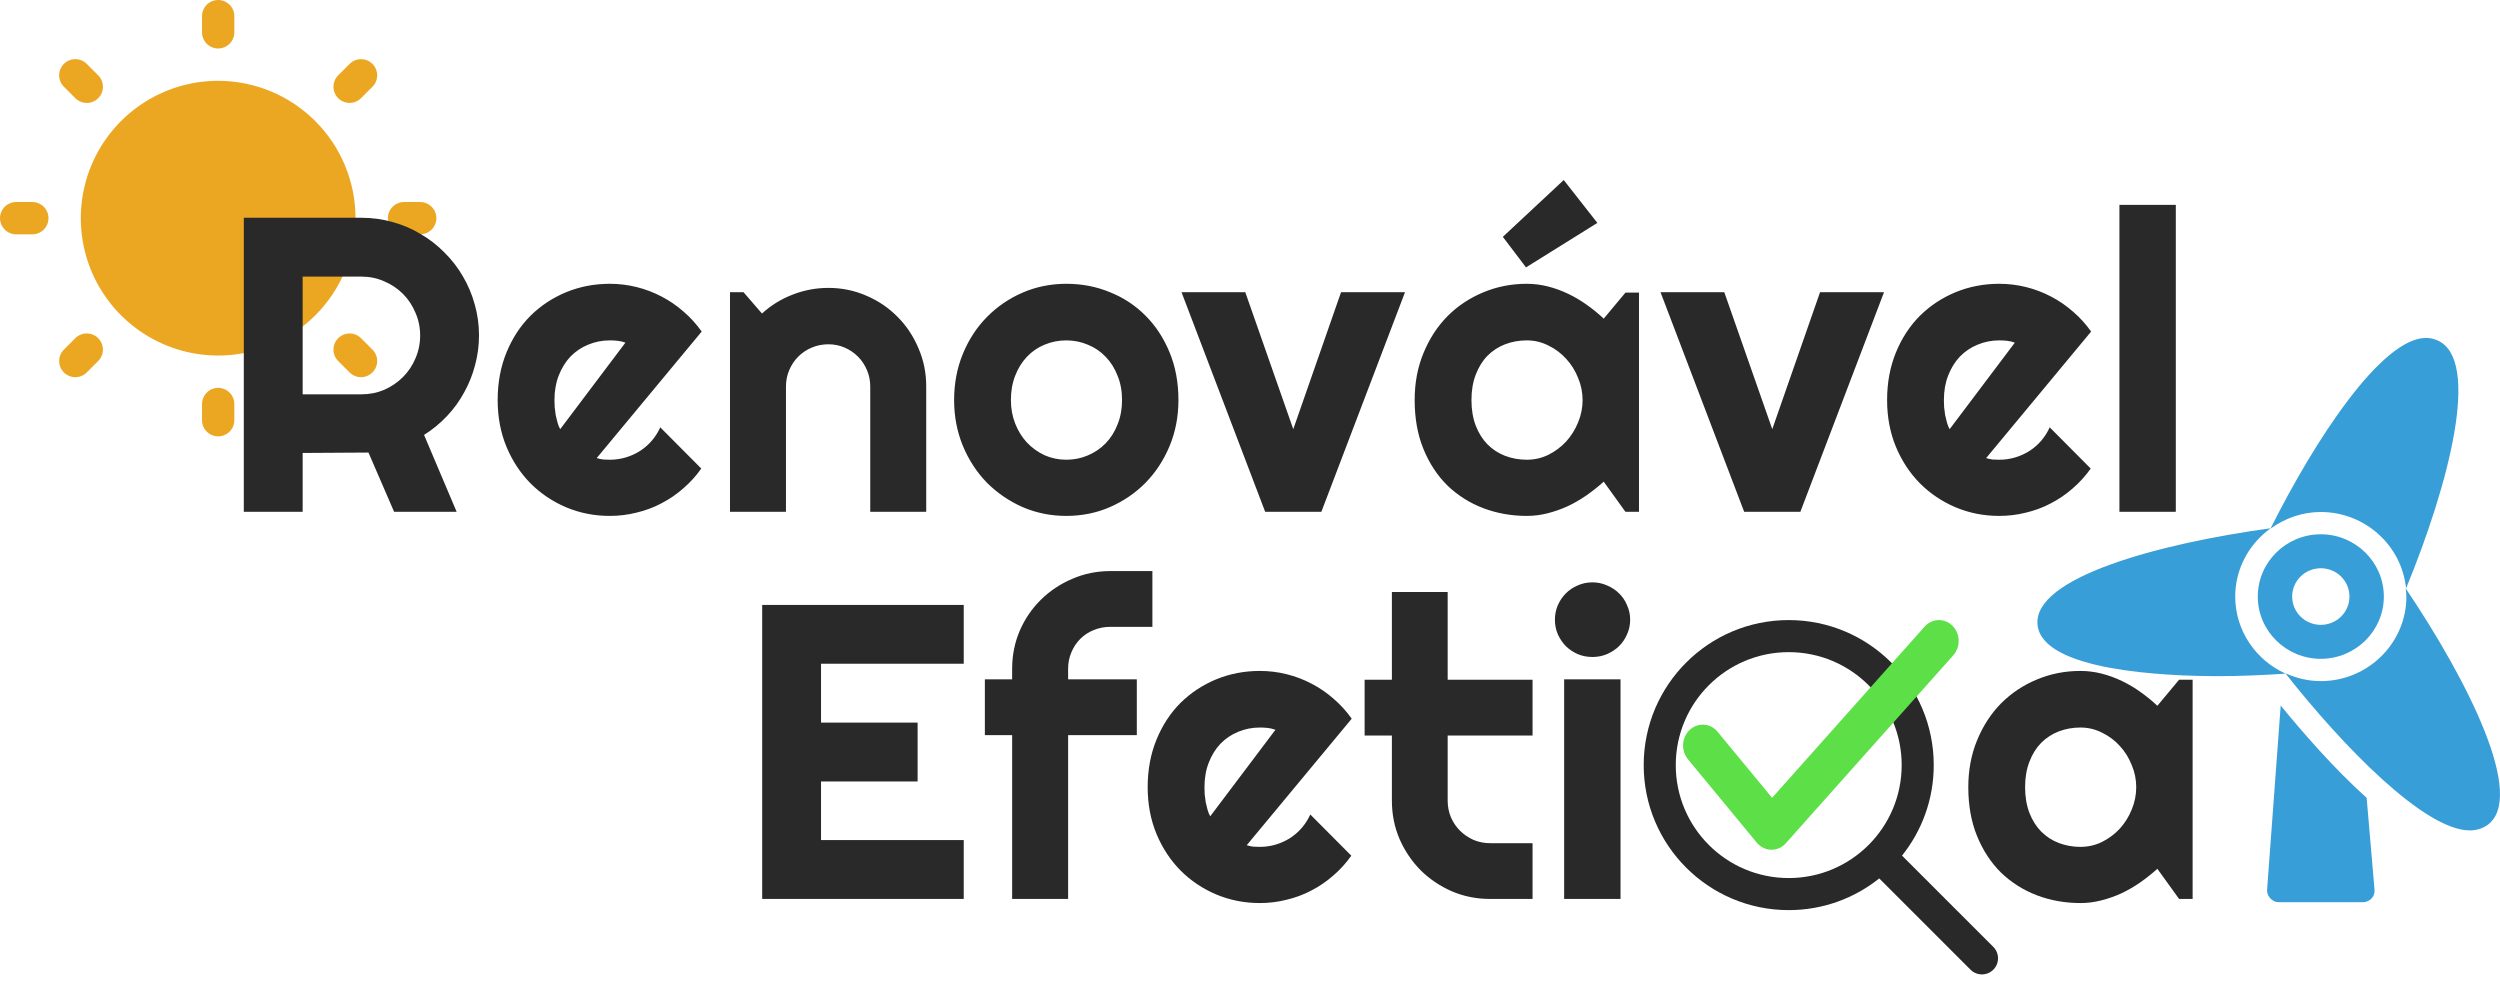 <svg width="762" height="307" viewBox="0 0 762 307" fill="none" xmlns="http://www.w3.org/2000/svg">
<path d="M739.474 103C740.702 103 741.889 103.283 742.967 103.755C756.379 109.726 746.296 147.955 733.361 179.349C732.092 166.327 720.89 156.056 707.382 156.056C701.72 156.056 696.494 157.97 692.21 161.016C692.183 161.03 692.128 161.003 692.101 161.016C705.595 134.057 725.911 103 739.474 103ZM692.101 161.016C685.592 165.694 681.294 173.283 681.294 181.829C681.294 192.262 687.639 201.293 696.685 205.337C689.658 205.782 682.741 206.092 676.164 206.092C660.064 206.092 622.474 204.515 621.041 190.456C619.567 176.019 658.126 165.653 692.101 161.016ZM696.685 205.337C696.753 205.364 696.835 205.31 696.904 205.337C700.124 206.753 703.644 207.602 707.382 207.602C721.75 207.602 733.47 196.023 733.47 181.829C733.47 180.98 733.334 180.171 733.252 179.349C752.272 207.548 770.064 243.013 758.139 251.492C756.652 252.543 754.837 253.109 752.791 253.109C739.037 253.109 714.136 227.511 696.685 205.337ZM707.382 162.85C717.97 162.85 726.594 171.369 726.594 181.829C726.594 192.289 717.97 200.808 707.382 200.808C696.794 200.808 688.171 192.289 688.171 181.829C688.171 171.369 696.794 162.85 707.382 162.85ZM707.382 173.202C702.566 173.202 698.65 177.057 698.65 181.829C698.65 186.601 702.566 190.456 707.382 190.456C712.212 190.456 716.115 186.601 716.115 181.829C716.115 177.057 712.212 173.202 707.382 173.202ZM695.157 215.043C701.884 223.279 711.326 234.157 721.354 243.188L723.756 271.226C723.837 272.183 723.551 273.099 722.882 273.814C722.214 274.528 721.245 275 720.263 275H694.502C693.533 275 692.646 274.515 691.992 273.814C691.337 273.113 690.941 272.183 691.009 271.226L695.157 215.043Z" fill="#389ED7"/>
<path d="M108.37 66.5C108.37 74.781 105.915 82.876 101.314 89.762C96.713 96.647 90.174 102.014 82.523 105.183C74.872 108.352 66.454 109.181 58.331 107.566C50.209 105.95 42.749 101.963 36.893 96.107C31.038 90.251 27.05 82.791 25.434 74.668C23.819 66.546 24.648 58.128 27.817 50.477C30.986 42.826 36.352 36.287 43.238 31.686C50.124 27.085 58.219 24.63 66.5 24.63C77.601 24.642 88.243 29.058 96.093 36.907C103.942 44.757 108.358 55.399 108.37 66.5ZM66.5 14.778C67.147 14.778 67.787 14.65 68.385 14.403C68.983 14.155 69.526 13.792 69.983 13.335C70.441 12.878 70.803 12.335 71.051 11.737C71.299 11.139 71.426 10.499 71.426 9.852V4.926C71.426 3.619 70.907 2.367 69.983 1.443C69.059 0.519 67.806 0 66.5 0C65.194 0 63.941 0.519 63.017 1.443C62.093 2.367 61.574 3.619 61.574 4.926V9.852C61.574 10.499 61.702 11.139 61.949 11.737C62.197 12.335 62.559 12.878 63.017 13.335C63.474 13.792 64.017 14.155 64.615 14.403C65.213 14.65 65.853 14.778 66.5 14.778ZM22.96 29.927C23.418 30.385 23.961 30.749 24.559 30.998C25.157 31.246 25.798 31.375 26.445 31.375C27.093 31.376 27.734 31.248 28.332 31.001C28.93 30.753 29.474 30.39 29.932 29.932C30.39 29.474 30.753 28.931 31.001 28.333C31.248 27.734 31.375 27.093 31.375 26.445C31.374 25.798 31.246 25.157 30.998 24.559C30.749 23.961 30.385 23.418 29.927 22.961L26.444 19.477C25.987 19.019 25.444 18.655 24.846 18.406C24.248 18.157 23.607 18.029 22.959 18.029C22.311 18.028 21.67 18.155 21.072 18.403C20.473 18.65 19.929 19.013 19.471 19.471C19.013 19.929 18.65 20.473 18.403 21.071C18.155 21.67 18.028 22.311 18.029 22.959C18.029 23.606 18.157 24.247 18.406 24.845C18.655 25.443 19.019 25.986 19.478 26.444L22.96 29.927ZM9.852 61.574H4.926C3.619 61.574 2.367 62.093 1.443 63.017C0.519 63.941 0 65.194 0 66.5C0 67.806 0.519 69.059 1.443 69.983C2.367 70.907 3.619 71.426 4.926 71.426H9.852C11.158 71.426 12.411 70.907 13.335 69.983C14.259 69.059 14.778 67.806 14.778 66.5C14.778 65.194 14.259 63.941 13.335 63.017C12.411 62.093 11.158 61.574 9.852 61.574ZM22.961 103.073L19.478 106.556C19.02 107.014 18.657 107.557 18.409 108.154C18.161 108.752 18.033 109.393 18.033 110.04C18.032 110.687 18.16 111.328 18.407 111.926C18.655 112.524 19.018 113.067 19.475 113.525C19.933 113.982 20.476 114.345 21.074 114.593C21.672 114.84 22.313 114.968 22.96 114.967C23.607 114.967 24.248 114.839 24.846 114.591C25.443 114.344 25.986 113.98 26.444 113.522L29.927 110.039C30.85 109.115 31.368 107.863 31.367 106.557C31.367 105.251 30.848 103.999 29.925 103.075C29.001 102.152 27.749 101.633 26.443 101.633C25.137 101.632 23.885 102.15 22.961 103.073ZM66.5 118.222C65.853 118.222 65.213 118.35 64.615 118.597C64.017 118.845 63.474 119.208 63.017 119.665C62.559 120.122 62.197 120.665 61.949 121.263C61.702 121.861 61.574 122.501 61.574 123.148V128.074C61.574 129.381 62.093 130.633 63.017 131.557C63.941 132.481 65.194 133 66.5 133C67.806 133 69.059 132.481 69.983 131.557C70.907 130.633 71.426 129.381 71.426 128.074V123.148C71.426 122.501 71.299 121.861 71.051 121.263C70.803 120.665 70.441 120.122 69.983 119.665C69.526 119.208 68.983 118.845 68.385 118.597C67.787 118.35 67.147 118.222 66.5 118.222ZM110.039 103.073C109.115 102.153 107.863 101.637 106.559 101.639C105.254 101.64 104.004 102.159 103.081 103.081C102.159 104.004 101.64 105.254 101.639 106.559C101.637 107.863 102.153 109.115 103.073 110.039L106.556 113.522C107.48 114.445 108.733 114.963 110.039 114.963C111.345 114.963 112.597 114.444 113.52 113.52C114.444 112.597 114.963 111.345 114.963 110.039C114.963 108.733 114.445 107.48 113.522 106.556L110.039 103.073ZM128.074 61.574H123.148C121.842 61.574 120.589 62.093 119.665 63.017C118.741 63.941 118.222 65.194 118.222 66.5C118.222 67.806 118.741 69.059 119.665 69.983C120.589 70.907 121.842 71.426 123.148 71.426H128.074C129.381 71.426 130.633 70.907 131.557 69.983C132.481 69.059 133 67.806 133 66.5C133 65.194 132.481 63.941 131.557 63.017C130.633 62.093 129.381 61.574 128.074 61.574ZM106.556 31.37C107.203 31.37 107.844 31.243 108.442 30.996C109.04 30.748 109.583 30.385 110.04 29.927L113.522 26.444C113.98 25.986 114.343 25.443 114.59 24.846C114.838 24.248 114.965 23.607 114.965 22.96C114.965 22.314 114.838 21.673 114.59 21.076C114.343 20.478 113.98 19.935 113.522 19.477C113.065 19.02 112.522 18.657 111.924 18.41C111.327 18.162 110.686 18.035 110.039 18.035C109.392 18.035 108.752 18.162 108.154 18.41C107.557 18.657 107.014 19.02 106.556 19.477L103.073 22.961C102.384 23.65 101.915 24.527 101.725 25.483C101.535 26.438 101.632 27.429 102.005 28.329C102.378 29.229 103.009 29.998 103.82 30.54C104.63 31.081 105.582 31.37 106.556 31.37Z" fill="#ECA722"/>
<path d="M92.25 84.312V120.188H110.188C112.646 120.188 114.958 119.729 117.125 118.812C119.292 117.854 121.188 116.562 122.812 114.938C124.438 113.312 125.708 111.417 126.625 109.25C127.583 107.042 128.062 104.708 128.062 102.25C128.062 99.792 127.583 97.479 126.625 95.312C125.708 93.104 124.438 91.188 122.812 89.562C121.188 87.938 119.292 86.667 117.125 85.75C114.958 84.792 112.646 84.312 110.188 84.312H92.25ZM92.25 156H74.312V66.375H110.188C113.479 66.375 116.646 66.812 119.688 67.688C122.729 68.521 125.562 69.729 128.188 71.312C130.854 72.854 133.271 74.729 135.438 76.938C137.646 79.104 139.521 81.521 141.062 84.188C142.646 86.854 143.854 89.708 144.688 92.75C145.562 95.792 146 98.958 146 102.25C146 105.333 145.604 108.333 144.812 111.25C144.062 114.167 142.958 116.938 141.5 119.562C140.083 122.188 138.333 124.604 136.25 126.812C134.167 129.021 131.833 130.938 129.25 132.562L139.188 156H120.125L112.312 137.938L92.25 138.062V156ZM181.875 139.625C182.542 139.833 183.208 139.979 183.875 140.062C184.542 140.104 185.208 140.125 185.875 140.125C187.542 140.125 189.146 139.896 190.688 139.438C192.229 138.979 193.667 138.333 195 137.5C196.375 136.625 197.583 135.583 198.625 134.375C199.708 133.125 200.583 131.75 201.25 130.25L213.75 142.812C212.167 145.062 210.333 147.083 208.25 148.875C206.208 150.667 203.979 152.188 201.562 153.438C199.188 154.688 196.667 155.625 194 156.25C191.375 156.917 188.667 157.25 185.875 157.25C181.167 157.25 176.729 156.375 172.562 154.625C168.438 152.875 164.812 150.438 161.688 147.312C158.604 144.188 156.167 140.479 154.375 136.188C152.583 131.854 151.688 127.104 151.688 121.938C151.688 116.646 152.583 111.812 154.375 107.438C156.167 103.062 158.604 99.333 161.688 96.25C164.812 93.167 168.438 90.771 172.562 89.062C176.729 87.354 181.167 86.5 185.875 86.5C188.667 86.5 191.396 86.833 194.062 87.5C196.729 88.167 199.25 89.125 201.625 90.375C204.042 91.625 206.292 93.167 208.375 95C210.458 96.792 212.292 98.812 213.875 101.062L181.875 139.625ZM190.625 104.438C189.833 104.146 189.042 103.958 188.25 103.875C187.5 103.792 186.708 103.75 185.875 103.75C183.542 103.75 181.333 104.188 179.25 105.062C177.208 105.896 175.417 107.104 173.875 108.688C172.375 110.271 171.188 112.188 170.312 114.438C169.438 116.646 169 119.146 169 121.938C169 122.562 169.021 123.271 169.062 124.062C169.146 124.854 169.25 125.667 169.375 126.5C169.542 127.292 169.729 128.062 169.938 128.812C170.146 129.562 170.417 130.229 170.75 130.812L190.625 104.438ZM239.562 156H222.5V89.062H226.625L232.25 95.562C235 93.062 238.104 91.146 241.562 89.812C245.062 88.438 248.708 87.75 252.5 87.75C256.583 87.75 260.438 88.542 264.062 90.125C267.688 91.667 270.854 93.812 273.562 96.562C276.271 99.271 278.396 102.458 279.938 106.125C281.521 109.75 282.312 113.625 282.312 117.75V156H265.25V117.75C265.25 116 264.917 114.354 264.25 112.812C263.583 111.229 262.667 109.854 261.5 108.688C260.333 107.521 258.979 106.604 257.438 105.938C255.896 105.271 254.25 104.938 252.5 104.938C250.708 104.938 249.021 105.271 247.438 105.938C245.854 106.604 244.479 107.521 243.312 108.688C242.146 109.854 241.229 111.229 240.562 112.812C239.896 114.354 239.562 116 239.562 117.75V156ZM359.188 121.938C359.188 126.938 358.292 131.604 356.5 135.938C354.708 140.229 352.271 143.958 349.188 147.125C346.104 150.25 342.479 152.729 338.312 154.562C334.188 156.354 329.75 157.25 325 157.25C320.292 157.25 315.854 156.354 311.688 154.562C307.562 152.729 303.938 150.25 300.812 147.125C297.729 143.958 295.292 140.229 293.5 135.938C291.708 131.604 290.812 126.938 290.812 121.938C290.812 116.854 291.708 112.146 293.5 107.812C295.292 103.479 297.729 99.75 300.812 96.625C303.938 93.458 307.562 90.979 311.688 89.188C315.854 87.396 320.292 86.5 325 86.5C329.75 86.5 334.188 87.354 338.312 89.062C342.479 90.729 346.104 93.125 349.188 96.25C352.271 99.333 354.708 103.062 356.5 107.438C358.292 111.771 359.188 116.604 359.188 121.938ZM342 121.938C342 119.188 341.542 116.708 340.625 114.5C339.75 112.25 338.542 110.333 337 108.75C335.458 107.125 333.646 105.896 331.562 105.062C329.521 104.188 327.333 103.75 325 103.75C322.667 103.75 320.458 104.188 318.375 105.062C316.333 105.896 314.542 107.125 313 108.75C311.5 110.333 310.312 112.25 309.438 114.5C308.562 116.708 308.125 119.188 308.125 121.938C308.125 124.521 308.562 126.917 309.438 129.125C310.312 131.333 311.5 133.25 313 134.875C314.542 136.5 316.333 137.792 318.375 138.75C320.458 139.667 322.667 140.125 325 140.125C327.333 140.125 329.521 139.688 331.562 138.812C333.646 137.938 335.458 136.708 337 135.125C338.542 133.542 339.75 131.625 340.625 129.375C341.542 127.125 342 124.646 342 121.938ZM385.625 156L360.125 89.062H379.562L394.188 130.812L408.75 89.062H428.25L402.75 156H385.625ZM499.562 156H495.438L488.812 146.812C487.188 148.271 485.458 149.646 483.625 150.938C481.833 152.188 479.938 153.292 477.938 154.25C475.938 155.167 473.875 155.896 471.75 156.438C469.667 156.979 467.542 157.25 465.375 157.25C460.667 157.25 456.229 156.458 452.062 154.875C447.938 153.292 444.312 151 441.188 148C438.104 144.958 435.667 141.25 433.875 136.875C432.083 132.5 431.188 127.521 431.188 121.938C431.188 116.729 432.083 111.958 433.875 107.625C435.667 103.25 438.104 99.5 441.188 96.375C444.312 93.25 447.938 90.833 452.062 89.125C456.229 87.375 460.667 86.5 465.375 86.5C467.542 86.5 469.688 86.771 471.812 87.312C473.938 87.854 476 88.604 478 89.562C480 90.521 481.896 91.646 483.688 92.938C485.521 94.229 487.229 95.625 488.812 97.125L495.438 89.188H499.562V156ZM482.375 121.938C482.375 119.604 481.917 117.354 481 115.188C480.125 112.979 478.917 111.042 477.375 109.375C475.833 107.667 474.021 106.312 471.938 105.312C469.896 104.271 467.708 103.75 465.375 103.75C463.042 103.75 460.833 104.146 458.75 104.938C456.708 105.729 454.917 106.896 453.375 108.438C451.875 109.979 450.688 111.896 449.812 114.188C448.938 116.438 448.5 119.021 448.5 121.938C448.5 124.854 448.938 127.458 449.812 129.75C450.688 132 451.875 133.896 453.375 135.438C454.917 136.979 456.708 138.146 458.75 138.938C460.833 139.729 463.042 140.125 465.375 140.125C467.708 140.125 469.896 139.625 471.938 138.625C474.021 137.583 475.833 136.229 477.375 134.562C478.917 132.854 480.125 130.917 481 128.75C481.917 126.542 482.375 124.271 482.375 121.938ZM465.125 81.5L458.062 72.188L476.625 54.875L486.875 67.938L465.125 81.5ZM531.625 156L506.125 89.062H525.562L540.188 130.812L554.75 89.062H574.25L548.75 156H531.625ZM605.375 139.625C606.042 139.833 606.708 139.979 607.375 140.062C608.042 140.104 608.708 140.125 609.375 140.125C611.042 140.125 612.646 139.896 614.188 139.438C615.729 138.979 617.167 138.333 618.5 137.5C619.875 136.625 621.083 135.583 622.125 134.375C623.208 133.125 624.083 131.75 624.75 130.25L637.25 142.812C635.667 145.062 633.833 147.083 631.75 148.875C629.708 150.667 627.479 152.188 625.062 153.438C622.688 154.688 620.167 155.625 617.5 156.25C614.875 156.917 612.167 157.25 609.375 157.25C604.667 157.25 600.229 156.375 596.062 154.625C591.938 152.875 588.312 150.438 585.188 147.312C582.104 144.188 579.667 140.479 577.875 136.188C576.083 131.854 575.188 127.104 575.188 121.938C575.188 116.646 576.083 111.812 577.875 107.438C579.667 103.062 582.104 99.333 585.188 96.25C588.312 93.167 591.938 90.771 596.062 89.062C600.229 87.354 604.667 86.5 609.375 86.5C612.167 86.5 614.896 86.833 617.562 87.5C620.229 88.167 622.75 89.125 625.125 90.375C627.542 91.625 629.792 93.167 631.875 95C633.958 96.792 635.792 98.812 637.375 101.062L605.375 139.625ZM614.125 104.438C613.333 104.146 612.542 103.958 611.75 103.875C611 103.792 610.208 103.75 609.375 103.75C607.042 103.75 604.833 104.188 602.75 105.062C600.708 105.896 598.917 107.104 597.375 108.688C595.875 110.271 594.688 112.188 593.812 114.438C592.938 116.646 592.5 119.146 592.5 121.938C592.5 122.562 592.521 123.271 592.562 124.062C592.646 124.854 592.75 125.667 592.875 126.5C593.042 127.292 593.229 128.062 593.438 128.812C593.646 129.562 593.917 130.229 594.25 130.812L614.125 104.438ZM663.188 156H646V62.438H663.188V156Z" fill="#292929"/>
<path d="M293.75 274H232.312V184.375H293.75V202.312H250.25V220.25H279.688V238.188H250.25V256.062H293.75V274ZM325.562 274H308.5V224.062H300.188V207.062H308.5V203.875C308.5 199.75 309.271 195.875 310.812 192.25C312.396 188.625 314.542 185.479 317.25 182.812C320 180.104 323.188 177.979 326.812 176.438C330.438 174.854 334.312 174.062 338.438 174.062H351.25V191.062H338.438C336.604 191.062 334.896 191.396 333.312 192.062C331.771 192.688 330.417 193.583 329.25 194.75C328.125 195.875 327.229 197.229 326.562 198.812C325.896 200.354 325.562 202.042 325.562 203.875V207.062H346.5V224.062H325.562V274ZM380 257.625C380.667 257.833 381.333 257.979 382 258.062C382.667 258.104 383.333 258.125 384 258.125C385.667 258.125 387.271 257.896 388.812 257.438C390.354 256.979 391.792 256.333 393.125 255.5C394.5 254.625 395.708 253.583 396.75 252.375C397.833 251.125 398.708 249.75 399.375 248.25L411.875 260.812C410.292 263.062 408.458 265.083 406.375 266.875C404.333 268.667 402.104 270.188 399.688 271.438C397.312 272.688 394.792 273.625 392.125 274.25C389.5 274.917 386.792 275.25 384 275.25C379.292 275.25 374.854 274.375 370.688 272.625C366.562 270.875 362.938 268.438 359.812 265.312C356.729 262.188 354.292 258.479 352.5 254.188C350.708 249.854 349.812 245.104 349.812 239.938C349.812 234.646 350.708 229.812 352.5 225.438C354.292 221.062 356.729 217.333 359.812 214.25C362.938 211.167 366.562 208.771 370.688 207.062C374.854 205.354 379.292 204.5 384 204.5C386.792 204.5 389.521 204.833 392.188 205.5C394.854 206.167 397.375 207.125 399.75 208.375C402.167 209.625 404.417 211.167 406.5 213C408.583 214.792 410.417 216.812 412 219.062L380 257.625ZM388.75 222.438C387.958 222.146 387.167 221.958 386.375 221.875C385.625 221.792 384.833 221.75 384 221.75C381.667 221.75 379.458 222.188 377.375 223.062C375.333 223.896 373.542 225.104 372 226.688C370.5 228.271 369.312 230.188 368.438 232.438C367.562 234.646 367.125 237.146 367.125 239.938C367.125 240.562 367.146 241.271 367.188 242.062C367.271 242.854 367.375 243.667 367.5 244.5C367.667 245.292 367.854 246.062 368.062 246.812C368.271 247.562 368.542 248.229 368.875 248.812L388.75 222.438ZM454.188 274C450.062 274 446.188 273.229 442.562 271.688C438.938 270.104 435.75 267.958 433 265.25C430.292 262.5 428.146 259.312 426.562 255.688C425.021 252.062 424.25 248.188 424.25 244.062V224.188H415.938V207.188H424.25V180.438H441.25V207.188H467.125V224.188H441.25V244.062C441.25 245.854 441.583 247.542 442.25 249.125C442.917 250.667 443.833 252.021 445 253.188C446.167 254.354 447.542 255.292 449.125 256C450.708 256.667 452.396 257 454.188 257H467.125V274H454.188ZM496.875 188.875C496.875 190.458 496.562 191.938 495.938 193.312C495.354 194.688 494.542 195.896 493.5 196.938C492.458 197.938 491.229 198.75 489.812 199.375C488.438 199.958 486.958 200.25 485.375 200.25C483.792 200.25 482.292 199.958 480.875 199.375C479.5 198.75 478.292 197.938 477.25 196.938C476.25 195.896 475.438 194.688 474.812 193.312C474.229 191.938 473.938 190.458 473.938 188.875C473.938 187.333 474.229 185.875 474.812 184.5C475.438 183.083 476.25 181.875 477.25 180.875C478.292 179.833 479.5 179.021 480.875 178.438C482.292 177.812 483.792 177.5 485.375 177.5C486.958 177.5 488.438 177.812 489.812 178.438C491.229 179.021 492.458 179.833 493.5 180.875C494.542 181.875 495.354 183.083 495.938 184.5C496.562 185.875 496.875 187.333 496.875 188.875ZM493.938 274H476.75V207.062H493.938V274Z" fill="#292929"/>
<path d="M668.312 274H664.188L657.562 264.812C655.938 266.271 654.208 267.646 652.375 268.938C650.583 270.188 648.688 271.292 646.688 272.25C644.688 273.167 642.625 273.896 640.5 274.438C638.417 274.979 636.292 275.25 634.125 275.25C629.417 275.25 624.979 274.458 620.812 272.875C616.688 271.292 613.062 269 609.938 266C606.854 262.958 604.417 259.25 602.625 254.875C600.833 250.5 599.938 245.521 599.938 239.938C599.938 234.729 600.833 229.958 602.625 225.625C604.417 221.25 606.854 217.5 609.938 214.375C613.062 211.25 616.688 208.833 620.812 207.125C624.979 205.375 629.417 204.5 634.125 204.5C636.292 204.5 638.438 204.771 640.562 205.312C642.688 205.854 644.75 206.604 646.75 207.562C648.75 208.521 650.646 209.646 652.438 210.938C654.271 212.229 655.979 213.625 657.562 215.125L664.188 207.188H668.312V274ZM651.125 239.938C651.125 237.604 650.667 235.354 649.75 233.188C648.875 230.979 647.667 229.042 646.125 227.375C644.583 225.667 642.771 224.312 640.688 223.312C638.646 222.271 636.458 221.75 634.125 221.75C631.792 221.75 629.583 222.146 627.5 222.938C625.458 223.729 623.667 224.896 622.125 226.438C620.625 227.979 619.438 229.896 618.562 232.188C617.688 234.438 617.25 237.021 617.25 239.938C617.25 242.854 617.688 245.458 618.562 247.75C619.438 250 620.625 251.896 622.125 253.438C623.667 254.979 625.458 256.146 627.5 256.938C629.583 257.729 631.792 258.125 634.125 258.125C636.458 258.125 638.646 257.625 640.688 256.625C642.771 255.583 644.583 254.229 646.125 252.562C647.667 250.854 648.875 248.917 649.75 246.75C650.667 244.542 651.125 242.271 651.125 239.938Z" fill="#292929"/>
<path fill-rule="evenodd" clip-rule="evenodd" d="M579.738 260.792C585.787 253.23 589.404 243.639 589.404 233.202C589.404 208.79 569.614 189 545.202 189C520.79 189 501 208.79 501 233.202C501 257.614 520.79 277.404 545.202 277.404C555.639 277.404 565.23 273.787 572.792 267.738L600.616 295.562C602.534 297.479 605.644 297.479 607.562 295.562C609.479 293.644 609.479 290.534 607.562 288.616L579.738 260.792ZM545.202 267.63C526.188 267.63 510.773 252.216 510.773 233.202C510.773 214.188 526.188 198.773 545.202 198.773C564.216 198.773 579.63 214.188 579.63 233.202C579.63 252.216 564.216 267.63 545.202 267.63Z" fill="#292929"/>
<path d="M523.477 222.992C522.423 221.743 520.947 220.985 519.369 220.883C517.791 220.781 516.239 221.343 515.05 222.446C513.86 223.549 513.129 225.106 513.016 226.777C512.902 228.448 513.414 230.099 514.442 231.372L535.453 256.826C536.004 257.494 536.68 258.032 537.439 258.406C538.197 258.78 539.021 258.982 539.858 258.999C540.694 259.016 541.525 258.847 542.296 258.503C543.068 258.16 543.763 257.649 544.337 257.004L595.363 199.734C596.456 198.506 597.044 196.868 596.997 195.181C596.951 193.493 596.275 191.894 595.116 190.736C593.958 189.577 592.413 188.954 590.821 189.003C589.229 189.052 587.721 189.769 586.628 190.997L540.135 243.176L523.477 222.992Z" fill="#5DDF47"/>
</svg>
